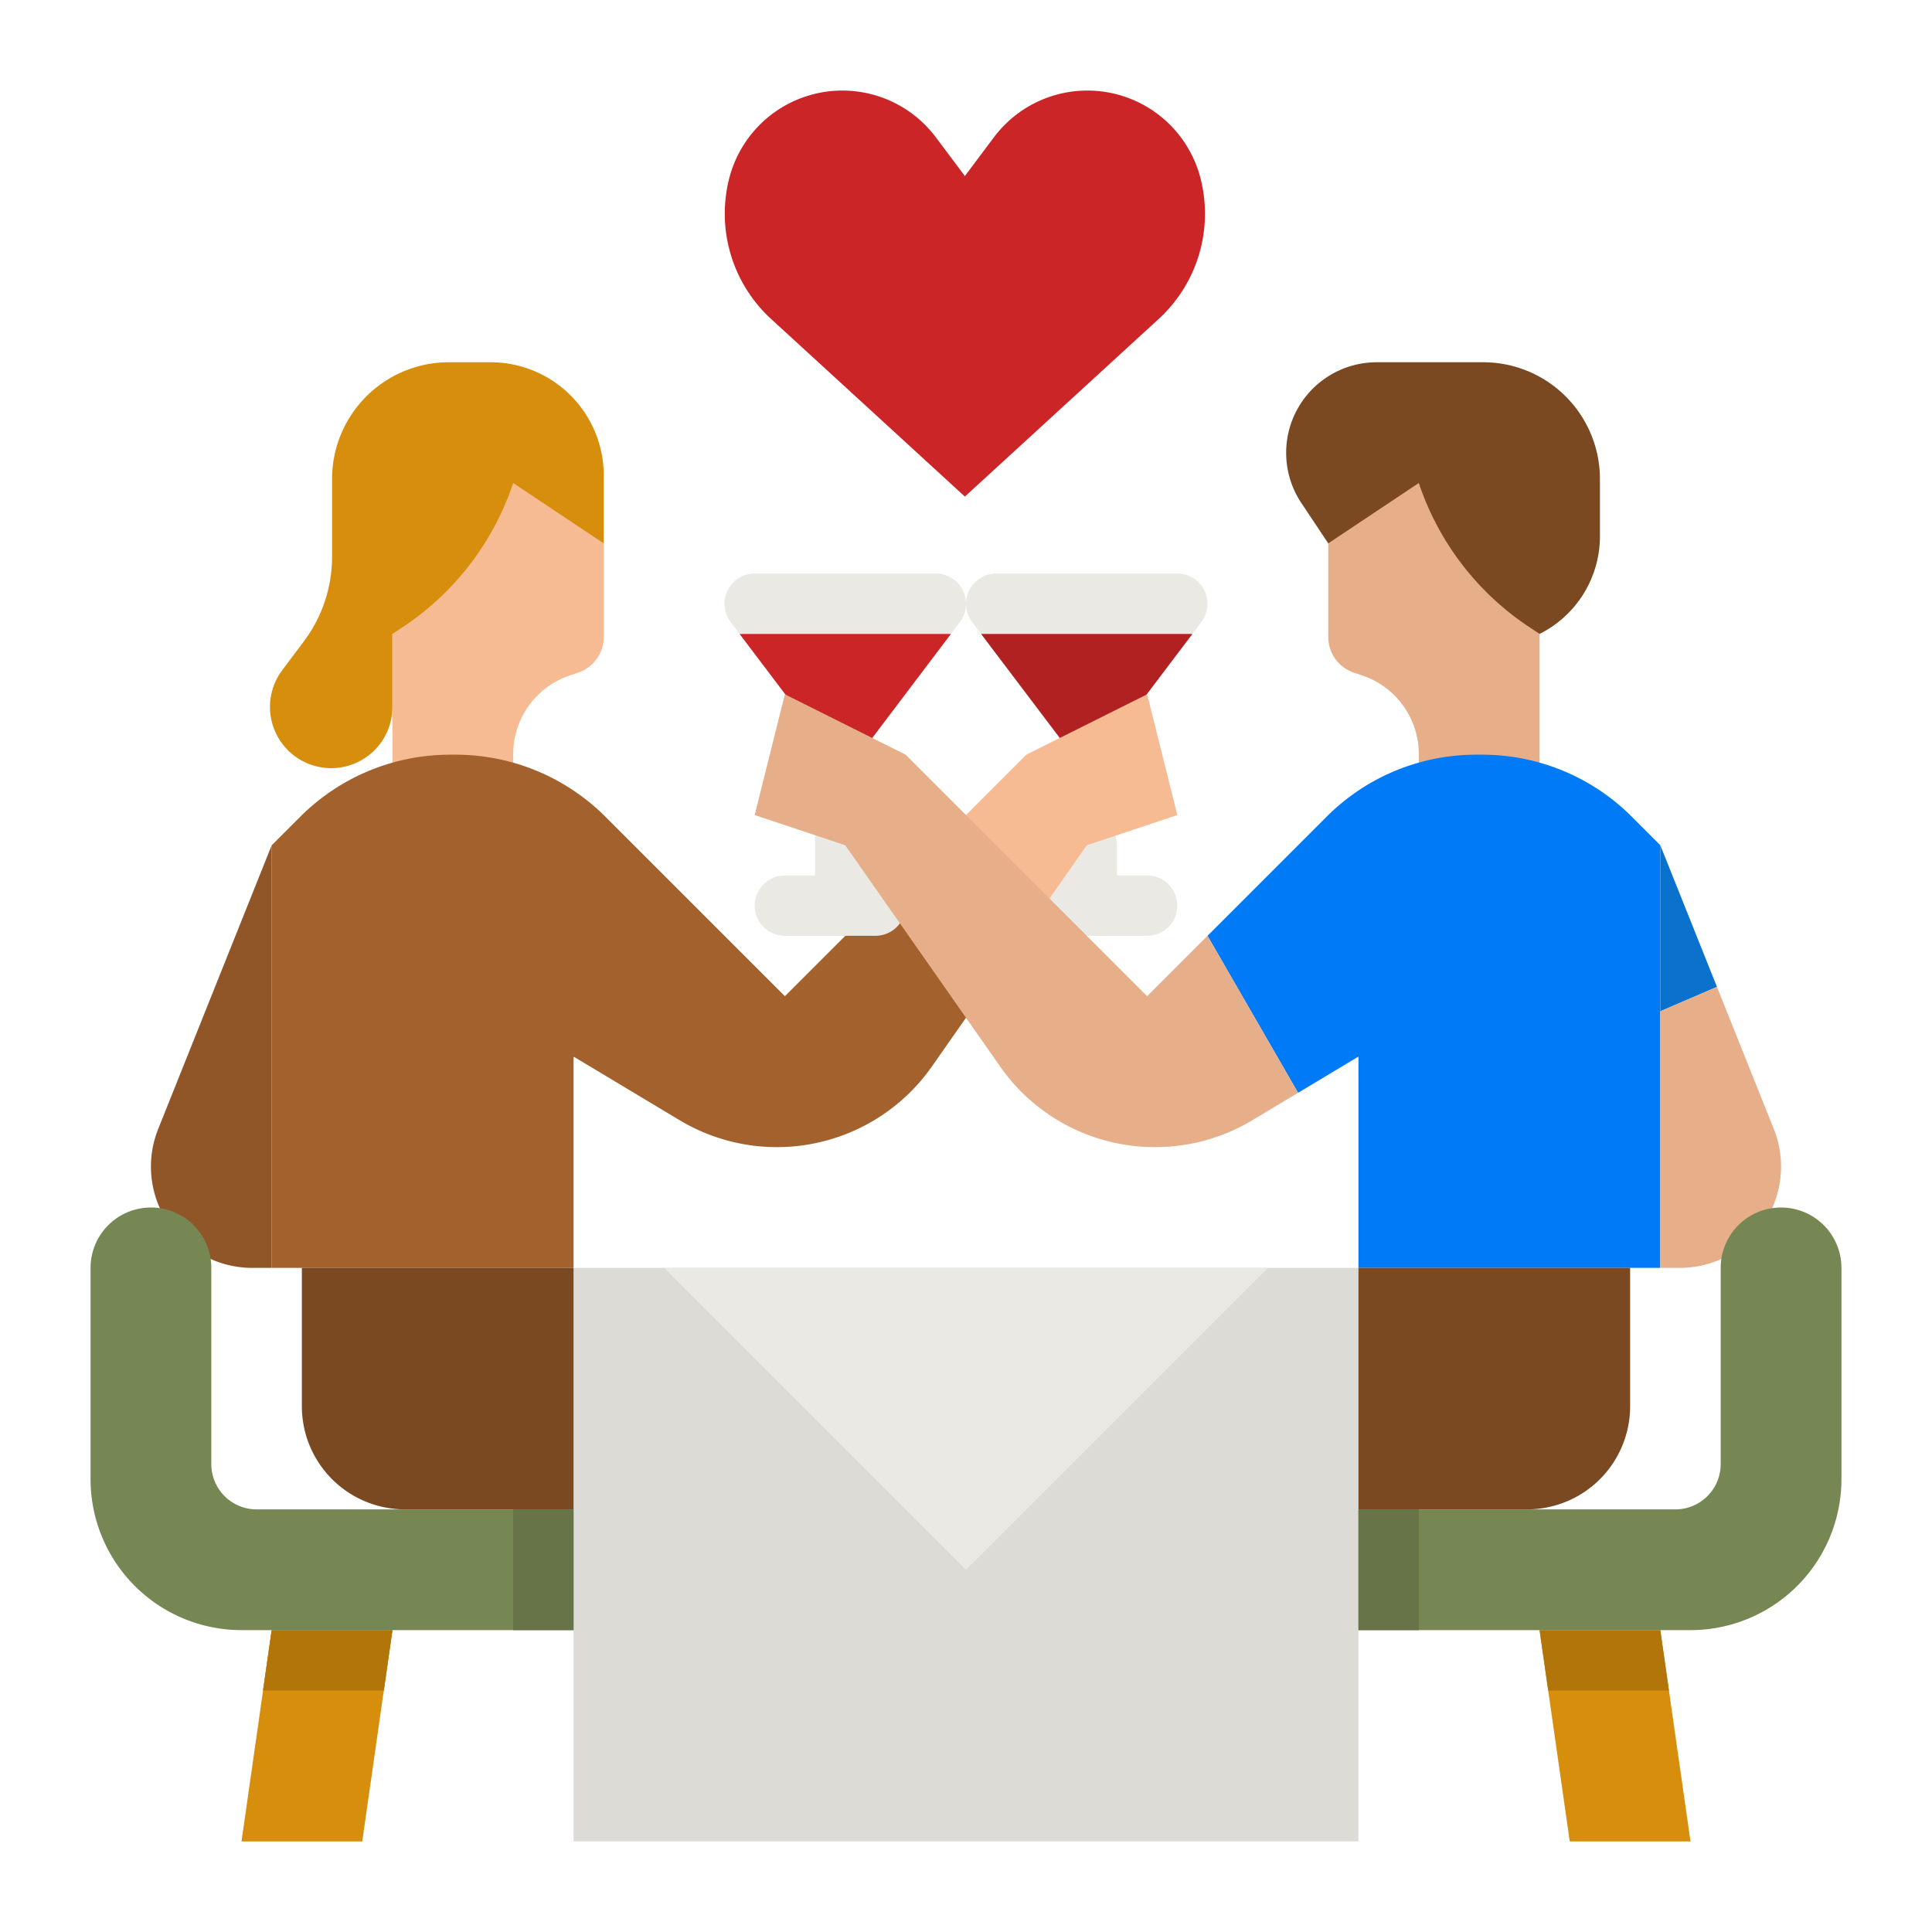 <svg viewBox="0 0 512 512" xmlns="http://www.w3.org/2000/svg"><g><path d="M416 488h32l-8-56h-32z" fill="#d78e0c"></path><path d="m408 432 2.29 16h32L440 432z" fill="#b2750a"></path><path d="M288 200a8 8 0 0 1-6.4-3.2l-24-32A8 8 0 0 1 264 152h48a8 8 0 0 1 6.4 12.8l-24 32a8 8 0 0 1-6.4 3.2z" fill="#eae9e4"></path><path d="M260 168h56l-28 37z" fill="#b22122"></path><path d="M224 200a8 8 0 0 1-6.4-3.2l-24-32A8 8 0 0 1 200 152h48a8 8 0 0 1 6.4 12.8l-24 32a8 8 0 0 1-6.4 3.2z" fill="#eae9e4"></path><path d="M196 168h56l-28 37z" fill="#cb2527"></path><path d="M288 244c-4.418 0-8 .418-8-4v-16a8 8 0 0 1 16 0v16c0 4.418-3.582 4-8 4z" fill="#eae9e4"></path><path d="M304 248h-24a8 8 0 0 1 0-16h24a8 8 0 0 1 0 16z" fill="#eae9e4"></path><path d="m352 144-7.125-10.687a24 24 0 0 1 0-26.626A24 24 0 0 1 364.844 96h28.212A30.944 30.944 0 0 1 424 126.944v15.167A28.944 28.944 0 0 1 408 168z" fill="#7a4922"></path><path d="M160 144v-18a30 30 0 0 0-30-30h-11.056A30.944 30.944 0 0 0 88 126.944v20.608a37.344 37.344 0 0 1-7.469 22.406l-5.737 7.65a16.224 16.224 0 0 0 4.633 23.648A16.225 16.225 0 0 0 104 187.343V168z" fill="#d78e0c"></path><path d="M223.238 24A30.954 30.954 0 0 1 248 36.381l7.7 10.272 7.7-10.272A30.951 30.951 0 0 1 288.171 24 30.952 30.952 0 0 1 318.2 47.446a37.856 37.856 0 0 1-11.145 37.088L255.7 131.6l-51.349-47.07a37.857 37.857 0 0 1-11.146-37.088A30.953 30.953 0 0 1 223.238 24z" fill="#cb2527"></path><path d="M160 144v24.795a10 10 0 0 1-6.836 9.483l-2.122.708A22 22 0 0 0 136 199.857V204h-32v-36l2.951-1.967A73.735 73.735 0 0 0 136 128zM244.82 227.18 272 200l32-16 8 32-24 8-18.379 26.255z" fill="#f6bb92"></path><path d="m269.548 250.361-22.575 32.249A50.148 50.148 0 0 1 205.89 304a50.151 50.151 0 0 1-25.8-7.146l-27.865-16.72a.148.148 0 0 0-.224.127v55.591a.148.148 0 0 1-.148.148h-79.7a.148.148 0 0 1-.148-.148V224.061a.148.148 0 0 1 .043-.1l7.512-7.512A56.149 56.149 0 0 1 119.257 200h1.486a56.149 56.149 0 0 1 39.7 16.445L207.9 263.9a.148.148 0 0 0 .21 0l36.614-36.614a.148.148 0 0 1 .206 0l24.6 22.891a.148.148 0 0 1 .018.184z" fill="#a3612d"></path><path d="m72 224-30.081 75.2A26.831 26.831 0 0 0 40 309.167 26.832 26.832 0 0 0 66.833 336H72z" fill="#915628"></path><path d="M152 336h208v152H152z" fill="#dcdbd6"></path><path d="M352 144v24.794a10 10 0 0 0 6.837 9.484l2.121.708A22 22 0 0 1 376 199.857V205h32v-37l-2.951-1.967A73.735 73.735 0 0 1 376 128z" fill="#e6af89"></path><path d="m344 289.6 16-9.6v56h80V224l-7.6-7.6a56 56 0 0 0-39.6-16.4h-1.6a56 56 0 0 0-39.6 16.4L320 248z" fill="#007af6"></path><path d="M440 268v-44l15.013 37.534z" fill="#0a71cd"></path><path d="m455.013 261.534 15.068 37.666a26.831 26.831 0 0 1 1.919 9.967A26.832 26.832 0 0 1 445.167 336H440v-68z" fill="#e6af89"></path><path d="M224 242c-4.418 0-8 2.418-8-2v-21a8 8 0 0 1 16 0v21c0 4.418-3.582 2-8 2z" fill="#eae9e4"></path><path d="M232 248h-24a8 8 0 0 1 0-16h24a8 8 0 0 1 0 16z" fill="#eae9e4"></path><path d="M80 336v36.686A27.315 27.315 0 0 0 88 392a27.315 27.315 0 0 0 19.314 8H152v-64z" fill="#7a4922"></path><path d="M56 388v-52a16 16 0 0 0-16-16 16 16 0 0 0-16 16v56a40 40 0 0 0 40 40h88v-32H68a12 12 0 0 1-12-12z" fill="#768753"></path><path d="M432 336v36.686A27.315 27.315 0 0 1 424 392a27.315 27.315 0 0 1-19.314 8H360v-64z" fill="#7a4922"></path><path d="M456 388v-52a16 16 0 0 1 16-16 16 16 0 0 1 16 16v56a40 40 0 0 1-40 40h-88v-32h84a12 12 0 0 0 12-12z" fill="#768753"></path><path d="M96 488H64l8-56h32z" fill="#d78e0c"></path><path d="m104 432-2.29 16h-32L72 432z" fill="#d78e0c"></path><path d="m176 336 80 80 80-80z" fill="#eae9e4"></path><path d="m320 248-16 16-64-64-32-16-8 32 24 8 41.071 58.673A50 50 0 0 0 306.033 304h.118a50.006 50.006 0 0 0 25.725-7.125L344 289.6z" fill="#e6af89"></path><path d="M136 400h16v32h-16zM360 400h16v32h-16z" fill="#667447"></path><path d="m104 432-2.29 16h-32L72 432z" fill="#b2750a"></path></g></svg>